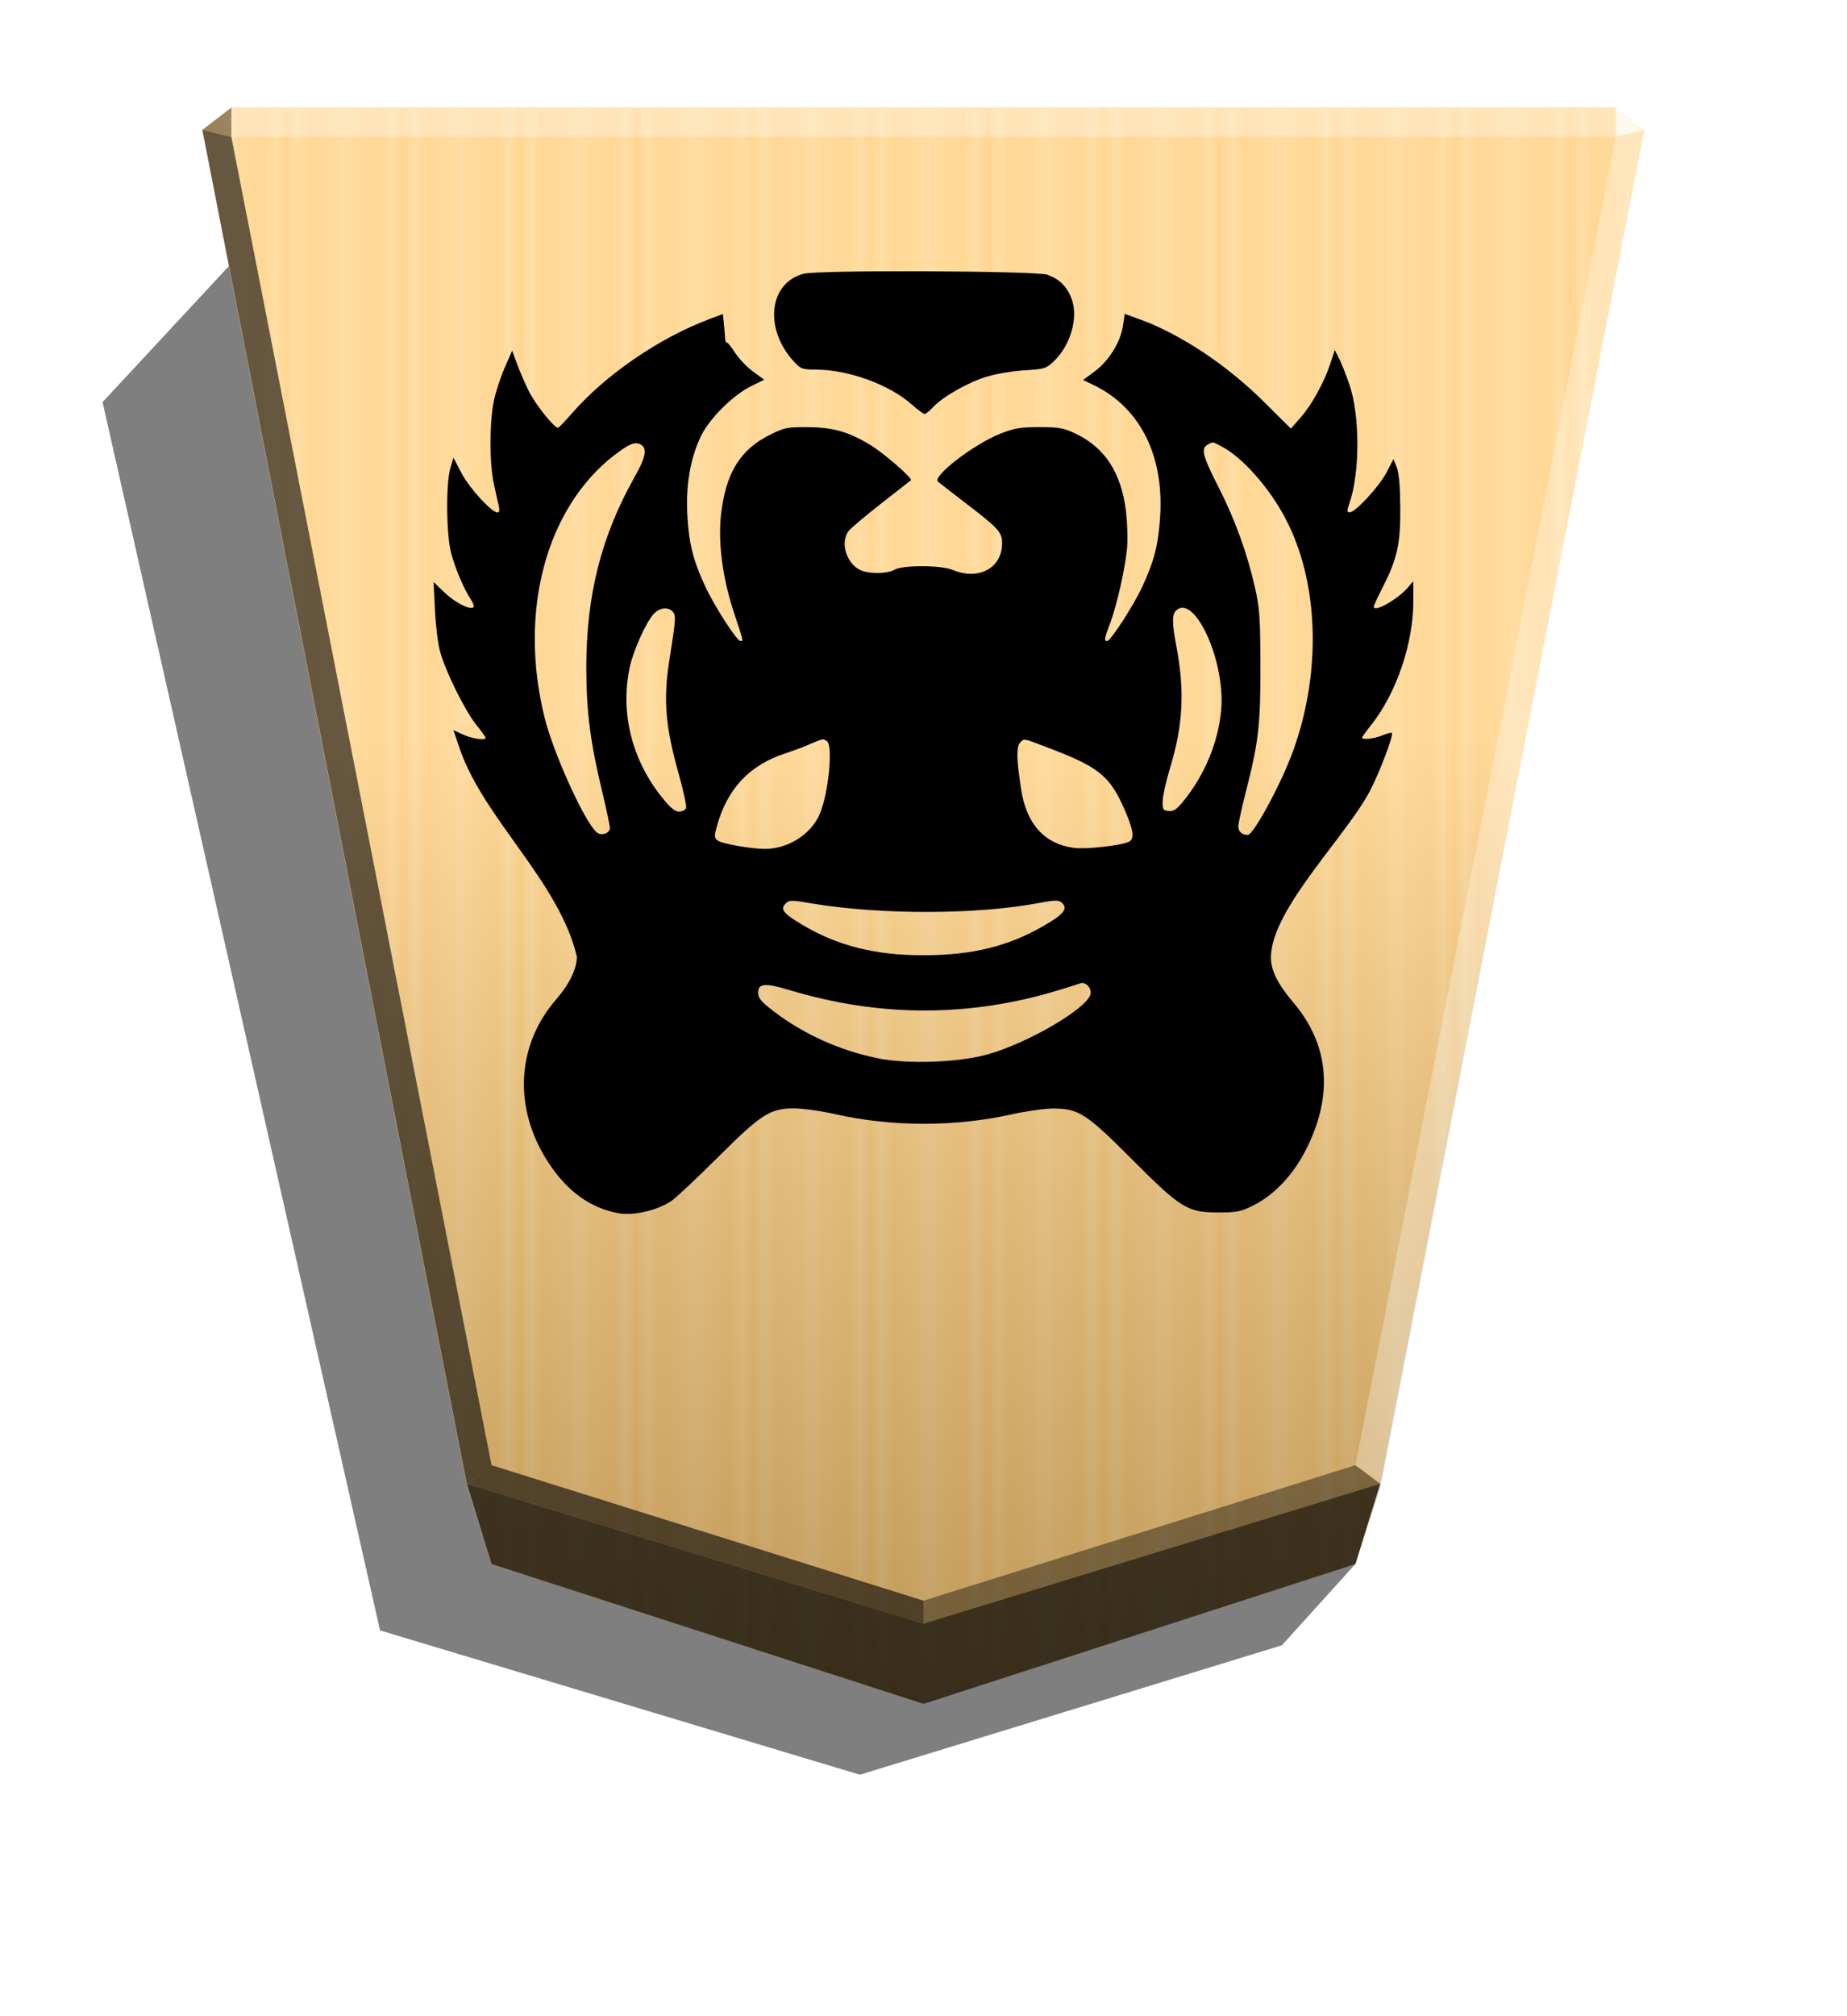 <svg xmlns="http://www.w3.org/2000/svg" width="498.898" height="544.252" viewBox="0 0 1320 1440">
    <defs>
        <linearGradient id="1_TIGER_svg__a" x1="-1430.769" x2="-1409.955" y1="-77.47" y2="-77.47" gradientUnits="userSpaceOnUse" spreadMethod="reflect">
            <stop offset="0" stop-color="#ffd285"/>
            <stop offset=".232" stop-color="#ffcd79"/>
            <stop offset=".616" stop-color="#ffca73"/>
            <stop offset=".808" stop-color="#ffd386"/>
            <stop offset="1" stop-color="#ffc86e"/>
        </linearGradient>
        <linearGradient id="1_TIGER_svg__b" x1="-905.02" x2="-904.556" y1="-384.47" y2="184.159" gradientUnits="userSpaceOnUse">
            <stop offset="0"/>
            <stop offset=".603" stop-color="#fff"/>
        </linearGradient>
        <filter id="1_TIGER_svg__c" width="1.082" height="1.086" x="-.041" y="-.043" color-interpolation-filters="sRGB">
            <feGaussianBlur in="SourceGraphic" result="blur" stdDeviation="6"/>
            <feDiffuseLighting in="blur" lighting-color="#fff" result="diffuse" surfaceScale="4">
                <feDistantLight azimuth="235" elevation="45"/>
            </feDiffuseLighting>
            <feSpecularLighting in="blur" lighting-color="#fff" result="specular" specularExponent="25" surfaceScale="4">
                <feDistantLight azimuth="280" elevation="45"/>
            </feSpecularLighting>
            <feComposite in="diffuse" in2="SourceGraphic" k1="1.4" operator="arithmetic" result="lit"/>
            <feComposite in="lit" in2="specular" k2="1" k3="1" operator="arithmetic" result="shaded"/>
            <feComposite in="shaded" in2="SourceGraphic" operator="in"/>
        </filter>
    </defs>
    <path d="m968.624 1117.058-52.496 58.046-301.599 92.427-342.906-103.058L73.297 287.212l92.022-99.032z" opacity=".5"/>
    <path fill="url(#1_TIGER_svg__a)" d="m-1220.686-340.838-153.963 49.823-8.809 28.459-94.245 482.361 10.349 7.986h493.336l10.348-7.986-94.244-482.361-8.809-28.459z" transform="translate(-1787.64 533.54)scale(-2.005)"/>
    <path fill="url(#1_TIGER_svg__b)" d="m-905.02-384.47-153.963 49.823-8.809 26.778-94.245 484.042 10.349 7.986h493.336l10.349-7.986-94.244-482.219-8.809-28.601z" opacity=".25" style="mix-blend-mode:overlay" transform="translate(-1154.688 446.054)scale(-2.005)"/>
    <path d="m165.355 97.854.043-21.064-20.75 16.013zm821.025 961.863-17.664-13.248L660 1143.218v16.402z" opacity=".4"/>
    <path d="m333.62 1059.717 17.664-13.248L660 1143.218v16.402z" opacity=".6"/>
    <path d="m333.62 1059.717 17.664-13.248L165.355 97.854l-20.707-5.052z" opacity=".6"/>
    <g fill="#fff">
        <path d="m986.38 1059.717-17.664-13.248 185.93-948.615 20.707-5.052z" opacity=".3"/>
        <path d="m1154.646 97.854-.043-21.064 20.75 16.013z" opacity=".8"/>
        <path d="M1154.646 97.854H165.355l.043-21.064h989.205z" opacity=".3"/>
    </g>
    <path d="m351.283 1117.065-17.663-57.348L660 1159.62l326.38-99.903-17.663 57.348L660 1216.968z" opacity=".7"/>
    <path d="M748.656 196.278c8.513 3.057 13.79 8.317 17.137 16.988 5.148 13.386-.694 33.59-12.97 45.074-5.148 4.843-6.732 5.347-20.602 6.14-8.316.52-20.294 2.454-26.719 4.45-13.532 4.072-31.233 14.1-38.302 21.53-2.67 2.886-5.545 5.239-6.435 5.239-.843 0-5.05-3.183-9.306-6.929-15.87-14.117-45.133-24.731-68.327-24.786-9.603-.026-10.86-.471-15.503-5.449-21.68-23.353-18.354-56.101 6.435-62.971 10.099-2.886 166.553-2.157 174.62.669zm61.21 30.069c3.273 1.19 8.317 3.183 11.416 4.261 30.697 13.079 59.065 33.818 81.256 55.657l20.027 19.858 7.028-8.02c8.019-9.11 16.977-25.49 21.362-38.973l2.965-9.11 3.066 5.94c1.686 3.266 5.05 11.9 7.524 19.086 7.424 21.852 7.424 62.567-.013 84.109-1.983 5.74-1.983 6.737.155 6.737 4.06 0 21.144-18.571 26.372-28.66l4.851-9.402 2.38 6.036c1.587 4.073 2.38 13.572 2.479 28.66.192 26.008-2.181 36.53-12.513 56.834-3.57 6.928-6.436 13.21-6.436 13.958 0 4.45 17.028-5.15 24.571-13.879l3.666-4.358.061 13.622c.133 30.255-11.89 65.961-29.857 88.691-3.763 4.752-6.83 9.009-6.83 9.408 0 1.784 8.612.842 14.504-1.562 3.369-1.487 6.435-2.157 6.83-1.71 1.288 1.264-7.722 25.384-14.256 38.481-15.136 32.186-71.994 86.493-72.199 121.758.05 9.408 4.754 18.882 15.92 32.076 25.53 30.093 28.857 65.387 9.8 103.973-9.206 18.71-22.986 33.471-38.292 41.112-8.909 4.45-11.68 5.05-25.036 5.05-21.967-.01-26.818-2.97-61.714-38.007-32.402-32.52-38.174-36.242-56.052-36.263-5.94-.01-18.969 1.785-28.838 3.946-41.153 9.304-86.415 9.304-127.485.031-9.95-2.28-23.037-4.072-29.076-4.072-17.117 0-23.522 4.072-54.716 35.202-14.799 14.752-29.62 28.647-32.936 30.896-9.92 6.737-26.947 10.691-37.688 8.812-20.205-3.649-36.826-15.622-50.231-36.182-25.324-38.788-23.076-83.83 5.842-116.9 9.108-10.476 14.504-21.613 14.484-30.175-12.347-53.082-66.271-98.266-83.562-148.14l-4.655-13.661 6.928 3.183c6.435 2.97 16.125 4.358 16.125 2.28 0-.47-3.066-4.752-6.83-9.407-8.217-10.367-22.046-38.46-25.779-52.26-1.487-5.45-3.17-18.927-3.666-29.81l-.966-19.78 7.82 7.519c7.427 7.132 18.393 12.712 20.701 10.476.595-.595-.248-3.18-1.884-5.546-4.95-7.516-10.77-21.184-13.899-32.372-3.656-12.927-4.055-49.954-.719-61.438l2.182-7.424 5.843 11.177c5.636 10.692 21.491 27.969 25.66 27.969 1.289 0 1.586-1.562.917-4.656-.57-2.454-2.182-9.407-3.466-15.443-3.361-14.769-3.272-45.558.152-60.626 1.487-6.63 5.05-17.166 7.82-23.432l5.05-11.413 3.57 9.702c1.983 5.347 5.743 14.078 8.413 19.373 5.148 10.056 18.601 26.78 20.939 25.927.743-.272 5.24-5.049 10.086-10.565 23.681-27.196 62.052-53.487 97.552-66.842l10.02-3.775.669 6.036c.372 3.267.744 8.217.843 10.565.092 2.38.644 4.072 1.19 3.775.57-.372 3.17 2.885 5.84 7.025 2.67 4.073 8.415 10.364 12.91 13.594l8.118 5.94-8.91 4.357c-13.088 6.237-29.985 23.017-36.172 35.61-7.622 15.585-11.028 34.926-9.898 56.31 1.09 20.69 4.155 32.698 12.741 51.16 6.83 14.673 22.593 39.107 25.204 39.107 2.182 0 2.38.843-4.258-19.088-8.416-25.164-11.85-50.706-9.603-71.09 3.368-29.767 13.7-46.568 35.174-57.141 10.284-5.151 12.344-5.444 27.025-5.344 17.761.103 29.016 3.267 44.619 12.78 9.503 5.742 30.292 23.817 28.897 25.105-.471.421-10.166 8.02-21.562 16.889-11.405 8.909-21.838 17.708-23.194 19.64-5.744 8.217-1.488 22.473 8.217 27.442 5.94 3.056 19.444 3.056 24.888-.086 5.94-3.352 33.233-3.268 41.381.126 18.552 7.818 35.431-1.19 35.431-19.018 0-7.818-2.38-10.565-26.72-29.135-9.602-7.424-18.244-14.055-19.116-14.829-4.259-3.775 25.868-26.937 44.707-34.31 10.156-3.947 14.424-4.656 27.858-4.656 13.69 0 17.166.595 25.343 4.45 21.254 9.95 33.045 27.917 36.44 55.508.992 8.217 1.389 20.202.77 26.72-1.29 14.353-7.623 42.123-12.346 54.141-3.762 9.703-4.162 12.018-1.983 12.018 2.571 0 18.632-24.71 25.245-38.868 8.512-18.192 11.561-30.344 12.78-50.478 2.678-44.559-15.244-78.832-49.379-94.384l-5.743-2.759 8.217-6.036c10.097-7.424 18.542-20.976 20.285-32.52l1.289-8.615zm53.33 91.125c-5.149 2.886-3.865 7.722 7.424 30.005 11.899 23.218 20.83 47.836 26.402 72.783 3.262 14.472 3.666 21.502 3.763 55.804.054 42.53-1.289 53.964-10.94 91.543-2.669 10.476-4.85 20.642-4.85 22.788 0 3.565 2.771 5.94 6.732 5.94 4.162 0 24.127-37.053 32.462-60.121 20.612-57.052 18.324-121.26-5.94-166.705-11.583-21.702-30.302-42.747-44.845-50.438-7.127-3.776-6.336-3.65-10.215-1.562zm-424.067 7.519c-49.063 38.015-68.714 111.919-49.895 187.657 6.435 25.779 28.739 74.802 37.313 81.92 3.272 2.672 9.305.595 9.305-3.267 0-1.71-2.57-13.872-5.743-27.018-8.218-34.125-11.068-56.27-11.098-87.306-.06-51.686 10.76-94.324 34.649-136.538 7.82-13.81 9.01-20.189 4.358-22.878-4.056-2.38-8.218-.719-18.79 7.424zM840.261 436.32c-2.677 2.672-2.57 9.407.372 24.72 6.138 32.372 4.95 56.477-4.358 87.255-2.868 9.304-5.247 20.129-5.347 23.8-.156 6.036.248 6.738 4.26 7.132 3.465.396 5.643-.967 10.334-6.738 15.592-19.03 25.511-43.152 27.303-66.407 2.67-35.037-19.553-82.801-32.53-69.813zm-372.783 1.785c-5.743 6.14-14.87 26.364-17.483 38.838-6.738 32.105 1.487 65.359 22.691 92.038 6.237 7.818 9.603 10.681 12.573 10.681 2.28 0 4.556-1.19 5.05-2.38.52-1.413-1.785-12.017-5.05-23.797-9.801-34.667-11.356-53.597-6.83-82.266 4.557-28.758 4.755-31.511 2.48-34.206-3.067-3.648-9.405-3.18-13.423 1.19zm261.55 92.329c-2.772 2.885-2.571 12.146.793 33.56 3.763 24.54 16.74 38.825 37.618 41.57 8.81 1.19 34.451-1.784 39.6-4.449 4.161-2.156 2.77-9.702-4.656-25.868-9.95-21.561-18.185-27.917-53.468-41.26-18.245-6.93-16.74-6.738-19.888-3.565zm-150.922 1.413c-5.248 2.156-12.553 4.843-16.234 6.036-26.184 8.316-42.37 25.503-49.696 52.873-1.785 6.738-1.686 7.722.917 9.705 3.069 2.157 23.869 5.843 33.5 5.843 16.65 0 32.986-10.367 39.203-24.779 6.336-14.722 9.702-49.27 5.149-52.18-3.067-2.009-1.884-2.058-12.831 2.379zM742.88 644.858c-43.856 8.414-112.388 8.612-161.48.595-16.097-2.759-17.393-2.759-20.006-.026-3.865 3.862-1.686 6.929 11.257 14.633 25.422 15.376 52.914 22.325 87.75 22.2 34.58-.128 59.735-6.236 85.217-20.857 13.77-7.818 17.335-11.9 14.068-15.837-2.38-2.885-4.851-2.97-16.8-.67zm13.148 62.487c-62.942 19.179-127.455 19.157-191.372-.09-17.732-5.347-22.818-5.05-22.818 1.71 0 3.947 1.884 6.237 11.326 13.513 21.402 16.313 47.29 27.925 74.574 33.47 21.098 4.26 59.16 2.886 79.435-3.266 28.937-8.515 69.576-32.453 72.1-42.51 1.09-4.45-3.463-9.303-7.325-7.818-1.19.471-8.317 2.672-15.92 5.05z" filter="url(#1_TIGER_svg__c)"/>
</svg>
